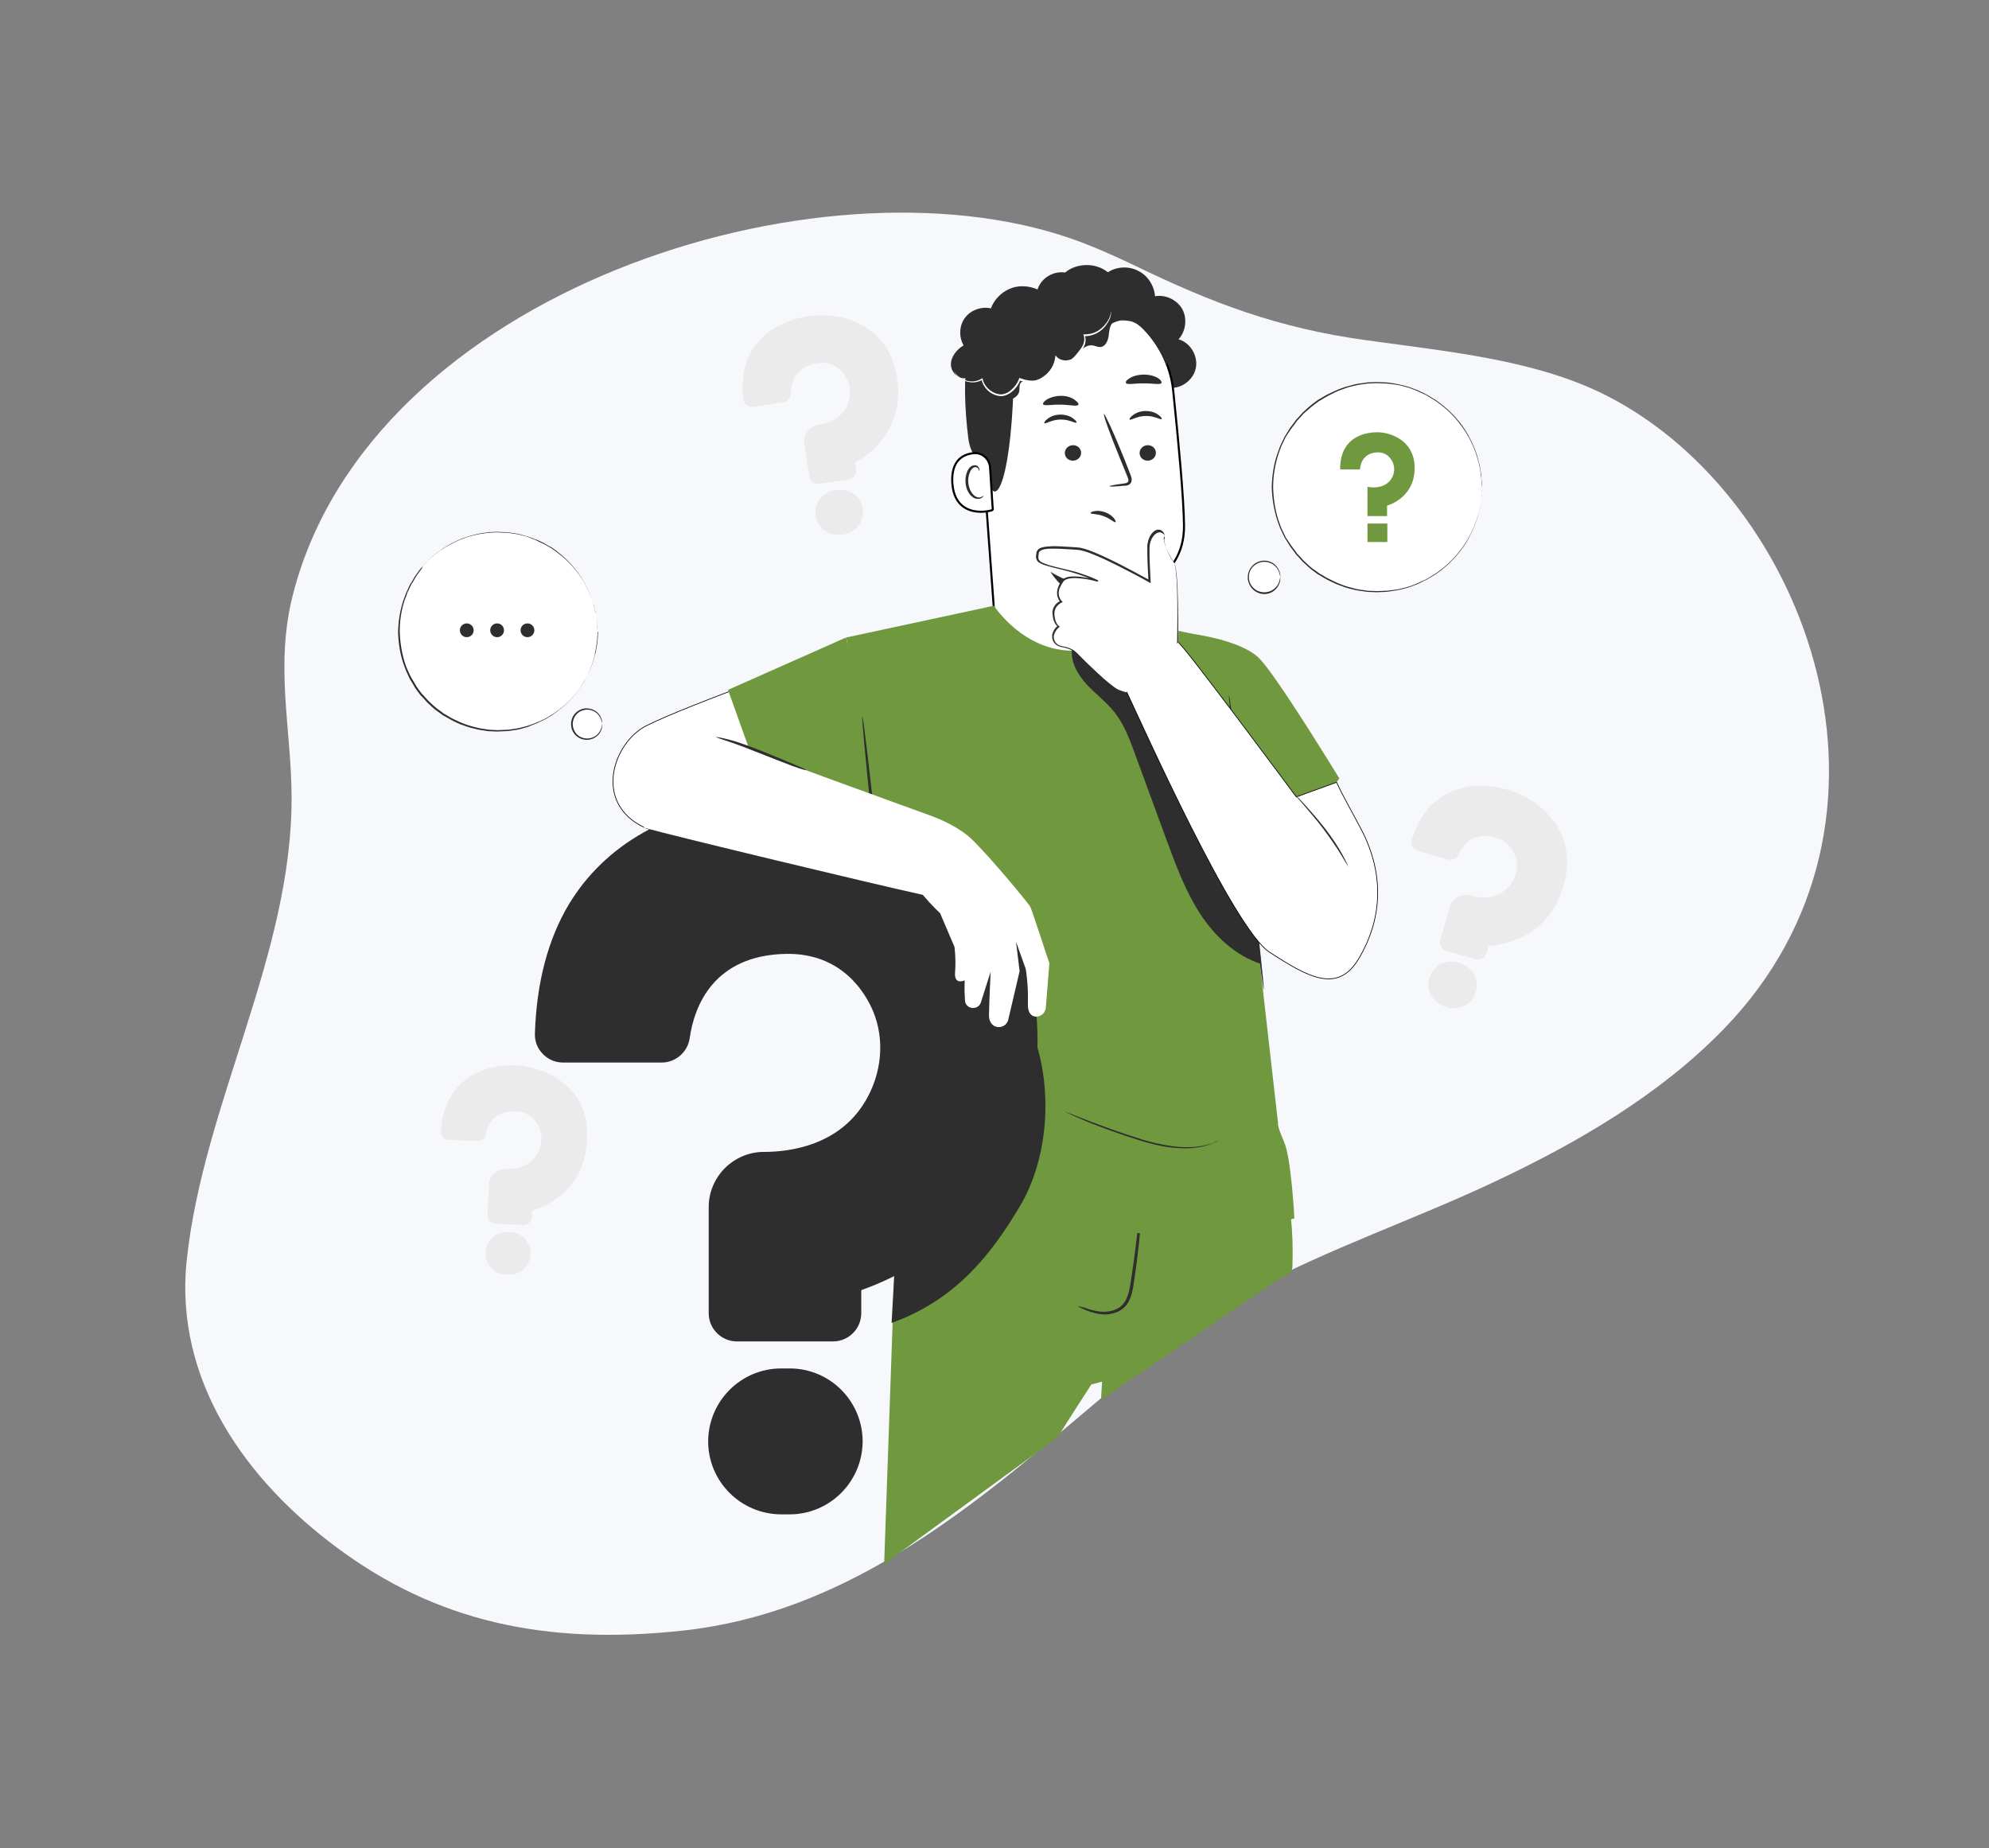 <?xml version="1.0" encoding="utf-8"?>
<!-- Generator: Adobe Illustrator 25.2.0, SVG Export Plug-In . SVG Version: 6.00 Build 0)  -->
<svg version="1.1" id="Layer_1" xmlns="http://www.w3.org/2000/svg" xmlns:xlink="http://www.w3.org/1999/xlink" x="0px" y="0px"
	 viewBox="0 0 721 670" style="enable-background:new 0 0 721 670;" xml:space="preserve">
<rect x="0" y="0" width="721" height="670" fill="#808080" stroke="none"/>
<style type="text/css">
	.st0{clip-path:url(#SVGID_2_);}
	.st1{fill:#F6F8FB;}
	.st2{fill:#EBEBEB;}
	.st3{fill:#FFFFFF;}
	.st4{fill:#2E2E2E;}
	.st5{fill:#6F983F;}
	.st6{fill:#FFFFFF;stroke:#000000;stroke-width:0.75;stroke-miterlimit:10;}
	.st7{fill:#FFFFFF;stroke:#000000;stroke-width:0.25;stroke-miterlimit:10;}
	.st8{fill:#455A64;}
	.st9{fill:none;stroke:#000000;stroke-width:0.25;stroke-miterlimit:10;}
</style>
<g>
	<g>
		<defs>
			<rect id="SVGID_1_" width="721" height="670"/>
		</defs>
		<clipPath id="SVGID_2_">
			<use xlink:href="#SVGID_1_"  style="overflow:visible;"/>
		</clipPath>
		<g class="st0">
			<g>
				<path class="st1" d="M411.6,96.4c-7.5-3.6-15.1-7-23-9.8c-92.1-32.2-253.9,19-282.3,128.5c-6.8,26.1-0.7,48.8-0.6,73.9
					c0.2,57.1-31.9,111-38,167.7c-4.7,43.9,21.8,80.2,54.5,104.4c35.5,26.4,75,35.6,125.7,30c56.8-6.3,100.4-41.1,143.5-77.7
					c19.4-16.4,39.4-33.4,62.1-45.6c28.4-15.3,59.3-25.7,88.3-39.4c30.2-14.2,60-31.6,83-55.3c73.6-75.8,30.5-192.2-41.9-229.4
					c-25.6-13.2-57.1-16.1-87.2-20.3C463.2,119,439.3,109.8,411.6,96.4z"/>
			</g>
			<path class="st2" d="M311.2,117.2c-6.3-3-13.3-3.3-17.8-2.6c-4.2,0.6-10.2,2.2-15.3,6.2c-3.2,2.5-5.5,5.6-7,9.1
				c-1.7,4.3-2.3,9.3-1.6,14.9c0.1,0.9,0.5,1.6,1.2,2.1s1.5,0.7,2.4,0.6l10.9-1.7c1.5-0.2,2.7-1.6,2.7-3.1c0-3.5,1.1-9.6,9.3-11
				c6.2-1.1,9.5,3.1,10.6,4.9c1.8,3,2,6.8,0.6,10.2c-2.2,5.2-7.4,6.8-10.4,7.2c-3.4,0.5-5.7,3.7-5.2,7l1.8,11.8
				c0.3,1.7,1.9,2.9,3.6,2.6l10.7-1.6c1.7-0.3,2.9-1.9,2.6-3.6l-0.4-2.5c0-0.1,0-0.1,0.1-0.1c2.3-1.2,6.6-4,10.2-8.8
				c4.6-6.2,6.2-13.5,5-21.8C323.5,125.4,316.6,119.8,311.2,117.2z"/>
			<path class="st2" d="M303.4,177.6l-0.9,0.1c-4.5,0.7-7.5,4.9-6.8,9.3c0.7,4.5,4.9,7.5,9.3,6.8l0.9-0.1c4.5-0.7,7.5-4.9,6.8-9.3
				C312.1,180,307.9,177,303.4,177.6z"/>
			<path class="st2" d="M562.2,296.4c-4.6-5.5-10.9-8.8-15.4-10c-4.1-1.2-10.4-2.3-16.8-0.7c-4,1-7.5,2.8-10.4,5.5
				c-3.4,3.2-6.1,7.7-7.8,13.2c-0.3,0.8-0.2,1.7,0.2,2.5s1.1,1.3,2,1.6l10.9,3.1c1.5,0.4,3.2-0.3,3.8-1.8c1.5-3.3,5.1-8.4,13.3-6.2
				c6.2,1.7,7.5,6.9,7.8,9.1c0.4,3.5-1,7.2-3.8,9.7c-4.3,3.9-9.8,3.1-12.7,2.3c-3.4-1-6.9,1-7.8,4.3l-3.4,11.7
				c-0.5,1.7,0.5,3.5,2.2,4l10.6,3c1.7,0.5,3.5-0.5,4-2.2l0.7-2.5c0-0.1,0.1-0.1,0.1-0.1c2.6-0.2,7.9-0.8,13.2-3.8
				c6.9-3.8,11.5-9.9,13.9-18.1C570.2,309.2,566.2,301.1,562.2,296.4z"/>
			<path class="st2" d="M529.3,349.2l-0.9-0.3c-4.4-1.3-9.1,1.3-10.3,5.7c-1.3,4.4,1.3,9.1,5.7,10.3l0.9,0.3
				c4.4,1.3,9.1-1.3,10.3-5.7C536.3,355.1,533.7,350.5,529.3,349.2z"/>
			<path class="st2" d="M203.6,392.1c-5.3-4-11.7-5.6-16-5.8c-4-0.2-9.9,0.1-15.3,2.9c-3.4,1.7-6.2,4.1-8.2,7.2
				c-2.4,3.6-3.9,8.2-4.3,13.6c-0.1,0.8,0.2,1.6,0.7,2.2s1.3,1,2.1,1l10.4,0.5c1.5,0.1,2.8-1,3.1-2.4c0.6-3.3,2.9-8.7,10.7-8.4
				c6,0.2,8.2,4.6,8.9,6.5c1.1,3.1,0.6,6.7-1.3,9.6c-3,4.4-8.2,4.9-11,4.8c-3.2-0.1-6,2.3-6.1,5.5l-0.6,11.2c-0.1,1.6,1.2,3,2.8,3.1
				l10.2,0.5c1.6,0.1,3-1.2,3.1-2.8l0.1-2.4c0-0.1,0-0.1,0.1-0.1c2.4-0.7,6.9-2.4,11.1-6.2c5.4-4.9,8.3-11.3,8.7-19.2
				C213.6,402,208.2,395.5,203.6,392.1z"/>
			<path class="st2" d="M185,446.7h-0.9c-4.3-0.2-7.9,3.1-8.1,7.3c-0.2,4.3,3.1,7.9,7.3,8.1h0.9c4.3,0.2,7.9-3.1,8.1-7.3
				C192.6,450.5,189.3,446.9,185,446.7z"/>
			<path class="st3" d="M193.6,262.4c18.6-7.2,27.8-28.1,20.6-46.6c-7.2-18.6-28.1-27.8-46.6-20.6c-18.6,7.2-27.8,28.1-20.6,46.6
				C154.2,260.4,175.1,269.6,193.6,262.4z"/>
			<path class="st4" d="M216.6,228.8c0,0,0-0.2-0.1-0.6c0-0.4-0.1-1-0.1-1.7c0-0.4,0-0.8-0.1-1.3c0-0.5-0.1-1-0.2-1.5
				c-0.1-0.5-0.2-1.1-0.3-1.8c-0.1-0.6-0.3-1.3-0.5-2c-0.6-2.8-1.9-6.1-4-9.6s-5.1-7.1-9.1-10.2c-0.5-0.4-1-0.8-1.6-1.2
				c-0.5-0.4-1.1-0.7-1.7-1c-0.6-0.3-1.1-0.7-1.7-1c-0.6-0.3-1.2-0.6-1.9-0.9c-0.3-0.1-0.6-0.3-1-0.4c-0.3-0.1-0.7-0.2-1-0.4
				c-0.7-0.2-1.3-0.5-2-0.7s-1.4-0.4-2.1-0.6c-0.7-0.2-1.4-0.4-2.2-0.5c-1.5-0.2-3-0.5-4.5-0.5c-0.8,0-1.6-0.1-2.3-0.1
				c-0.8,0-1.6,0.1-2.4,0.1c-0.4,0-0.8,0-1.2,0.1l-1.2,0.2c-0.8,0.1-1.6,0.2-2.4,0.4c-1.6,0.4-3.2,0.8-4.8,1.4
				c-1.6,0.5-3.1,1.3-4.7,2.1c-0.8,0.4-1.5,0.9-2.2,1.3c-0.4,0.2-0.8,0.4-1.1,0.7l-1.1,0.8c-1.5,1-2.7,2.2-4.1,3.5
				c-0.6,0.7-1.2,1.3-1.8,2L153,206l-0.4,0.5l-0.8,1.1l-0.8,1.1l-0.7,1.2l-0.7,1.2l-0.4,0.6l-0.3,0.6c-0.4,0.8-0.8,1.7-1.2,2.5
				c-0.3,0.9-0.6,1.8-1,2.7c-1.2,3.6-1.8,7.4-1.8,11.3c0.1,3.9,0.7,7.7,1.8,11.3c0.3,0.9,0.6,1.8,1,2.7s0.8,1.7,1.2,2.5l0.3,0.6
				l0.4,0.6l0.7,1.2l0.7,1.2l0.8,1.1l0.8,1.1l0.4,0.5l0.5,0.5c0.6,0.7,1.2,1.3,1.8,2c1.3,1.2,2.6,2.5,4.1,3.5l1.1,0.8
				c0.3,0.3,0.7,0.5,1.1,0.7c0.7,0.4,1.5,0.9,2.2,1.3c1.6,0.8,3.1,1.5,4.7,2.1c1.6,0.6,3.2,1,4.8,1.4c0.8,0.2,1.6,0.3,2.4,0.4
				l1.2,0.2c0.4,0.1,0.8,0,1.2,0.1c0.8,0,1.6,0.1,2.4,0.1c0.8,0,1.6-0.1,2.3-0.1c1.6,0,3.1-0.3,4.5-0.5c0.7-0.1,1.5-0.3,2.2-0.5
				s1.4-0.3,2.1-0.6c0.7-0.2,1.4-0.5,2-0.7c0.3-0.1,0.7-0.2,1-0.4c0.3-0.1,0.6-0.3,1-0.4c0.6-0.3,1.2-0.6,1.9-0.9
				c0.6-0.3,1.2-0.7,1.7-1c0.6-0.3,1.1-0.7,1.7-1c0.5-0.4,1-0.8,1.6-1.2c4.1-3.1,7.1-6.7,9.1-10.2c2.1-3.5,3.4-6.8,4-9.6
				c0.2-0.7,0.4-1.3,0.5-2c0.1-0.6,0.2-1.2,0.3-1.8c0.1-0.5,0.2-1,0.2-1.5s0.1-0.9,0.1-1.3c0-0.7,0.1-1.3,0.1-1.7
				C216.6,229,216.6,228.8,216.6,228.8s0,0.2,0,0.6c0,0.4,0,1-0.1,1.7c0,0.4,0,0.8-0.1,1.3c0,0.5-0.1,1-0.2,1.5
				c-0.1,0.5-0.2,1.1-0.3,1.8c-0.1,0.6-0.3,1.3-0.4,2c-0.6,2.8-1.9,6.1-3.9,9.6c-2.1,3.5-5.1,7.2-9.2,10.3c-0.5,0.4-1,0.8-1.6,1.2
				c-0.5,0.4-1.1,0.7-1.7,1.1c-0.6,0.3-1.1,0.7-1.8,1c-0.6,0.3-1.2,0.6-1.9,0.9c-0.3,0.2-0.6,0.3-1,0.5c-0.3,0.1-0.7,0.2-1,0.4
				c-0.7,0.2-1.4,0.5-2,0.8c-0.7,0.2-1.4,0.4-2.1,0.6c-0.7,0.2-1.4,0.4-2.2,0.5c-1.5,0.2-3,0.5-4.6,0.5c-0.8,0-1.6,0.1-2.4,0.1
				c-0.8,0-1.6-0.1-2.4-0.1c-0.4,0-0.8,0-1.2-0.1l-1.2-0.2c-0.8-0.1-1.6-0.2-2.4-0.4c-1.6-0.4-3.3-0.8-4.8-1.4
				c-1.6-0.5-3.2-1.3-4.7-2.1c-0.8-0.4-1.5-0.9-2.3-1.3c-0.4-0.2-0.8-0.4-1.1-0.7l-1.1-0.8c-1.5-1-2.8-2.3-4.1-3.5
				c-0.6-0.7-1.2-1.4-1.8-2l-0.5-0.5l-0.4-0.5l-0.8-1.1l-0.8-1.1l-0.7-1.2l-0.7-1.2l-0.4-0.6l-0.3-0.6c-0.4-0.9-0.8-1.7-1.2-2.6
				c-0.3-0.9-0.7-1.8-1-2.7c-1.2-3.6-1.8-7.5-1.9-11.4c0.1-3.9,0.7-7.8,1.9-11.4c0.3-0.9,0.7-1.8,1-2.7c0.4-0.9,0.8-1.7,1.2-2.6
				l0.3-0.6l0.4-0.6l0.7-1.2l0.7-1.2l0.8-1.1l0.8-1.1l0.4-0.5l0.5-0.5c0.6-0.7,1.2-1.4,1.8-2c1.4-1.2,2.6-2.5,4.1-3.5l1.1-0.8
				c0.4-0.3,0.8-0.5,1.1-0.7c0.8-0.4,1.5-0.9,2.3-1.3c1.6-0.8,3.1-1.6,4.7-2.1c1.6-0.7,3.2-1,4.8-1.4c0.8-0.2,1.6-0.3,2.4-0.4
				l1.2-0.2c0.4-0.1,0.8,0,1.2-0.1c0.8,0,1.6-0.1,2.4-0.1c0.8,0,1.6,0.1,2.4,0.1c1.6,0,3.1,0.3,4.6,0.5c0.8,0.1,1.5,0.3,2.2,0.5
				s1.4,0.3,2.1,0.6c0.7,0.3,1.4,0.5,2,0.8c0.3,0.1,0.7,0.2,1,0.4s0.6,0.3,1,0.5c0.6,0.3,1.3,0.6,1.9,0.9c0.6,0.3,1.2,0.7,1.8,1
				c0.6,0.4,1.2,0.7,1.7,1.1c0.5,0.4,1.1,0.8,1.6,1.2c4.1,3.1,7.1,6.8,9.2,10.3c2,3.5,3.3,6.8,3.9,9.6c0.2,0.7,0.4,1.3,0.4,2
				c0.1,0.6,0.2,1.2,0.3,1.8c0.1,0.5,0.2,1.1,0.2,1.5c0,0.5,0,0.9,0.1,1.3C216.5,227.8,216.5,228.4,216.6,228.8
				C216.7,228.6,216.6,228.8,216.6,228.8z"/>
			<path class="st3" d="M218.3,262.5c0,3-2.5,5.5-5.5,5.5s-5.5-2.5-5.5-5.5s2.5-5.5,5.5-5.5S218.3,259.5,218.3,262.5z"/>
			<path class="st4" d="M218.3,262.5c0,0,0-0.5-0.3-1.3c-0.2-0.8-0.8-2-2-2.9s-3.1-1.4-5-0.7c-0.9,0.3-1.8,1-2.4,1.8
				c-0.6,0.9-1,2-1,3.1s0.4,2.2,1,3.1s1.5,1.5,2.4,1.8c1.9,0.7,3.8,0.2,5-0.7c1.2-0.9,1.8-2.1,2-2.9
				C218.3,263,218.2,262.5,218.3,262.5c0,0,0,0.1,0,0.4c0,0.2,0,0.6-0.1,1c-0.2,0.9-0.7,2.1-2,3.1c-1.2,1-3.3,1.6-5.4,0.9
				c-1-0.4-2-1-2.7-2c-0.7-0.9-1.1-2.1-1.1-3.4c0-1.2,0.4-2.5,1.1-3.4c0.7-1,1.7-1.6,2.7-2c2-0.7,4.1-0.1,5.4,0.9
				c1.3,1,1.8,2.3,2,3.1c0.1,0.4,0.1,0.8,0.1,1C218.3,262.4,218.3,262.5,218.3,262.5z"/>
			<path class="st3" d="M526.1,203.4c14.8-14.8,14.8-38.8,0-53.6s-38.8-14.8-53.6,0c-14.8,14.8-14.8,38.8,0,53.6
				C487.3,218.2,511.3,218.2,526.1,203.4z"/>
			<path class="st4" d="M537.2,176.6c0,0,0-0.2-0.1-0.6c0-0.4-0.1-1-0.1-1.8c0-0.4,0-0.8-0.1-1.3s-0.2-1-0.2-1.6
				c-0.1-0.6-0.2-1.2-0.3-1.8c-0.1-0.7-0.3-1.3-0.5-2.1c-0.7-2.9-2-6.4-4.2-10.1c-2.2-3.6-5.3-7.5-9.6-10.7
				c-0.5-0.4-1.1-0.8-1.6-1.2c-0.6-0.4-1.2-0.7-1.8-1.1c-0.6-0.3-1.2-0.8-1.8-1.1s-1.3-0.6-2-0.9c-0.3-0.2-0.7-0.3-1-0.5
				c-0.3-0.1-0.7-0.3-1-0.4c-0.7-0.3-1.4-0.5-2.1-0.8c-0.7-0.2-1.5-0.4-2.2-0.6c-0.8-0.2-1.5-0.4-2.3-0.5c-1.6-0.2-3.1-0.5-4.8-0.5
				c-0.8,0-1.6-0.1-2.4-0.1s-1.7,0.1-2.5,0.1c-0.4,0-0.8,0-1.3,0.1l-1.3,0.2c-0.8,0.1-1.7,0.2-2.5,0.4c-1.7,0.4-3.4,0.8-5,1.5
				c-1.7,0.5-3.3,1.4-4.9,2.2c-0.8,0.4-1.6,0.9-2.4,1.4c-0.4,0.2-0.8,0.5-1.2,0.7l-1.1,0.8c-1.5,1.1-2.9,2.4-4.3,3.6
				c-0.6,0.7-1.3,1.4-1.9,2.1l-0.5,0.5l-0.4,0.6l-0.9,1.2l-0.9,1.2l-0.8,1.2l-0.8,1.2l-0.4,0.6l-0.3,0.7c-0.4,0.9-0.9,1.8-1.3,2.7
				c-0.3,0.9-0.7,1.9-1,2.8c-1.2,3.8-1.9,7.8-1.9,11.9c0.1,4.1,0.7,8.1,1.9,11.9c0.3,0.9,0.7,1.9,1,2.8c0.4,0.9,0.9,1.8,1.3,2.7
				l0.3,0.7l0.4,0.6l0.8,1.2l0.8,1.2l0.9,1.2l0.9,1.2l0.4,0.6l0.5,0.5c0.6,0.7,1.3,1.4,1.9,2.1c1.4,1.3,2.7,2.6,4.3,3.6l1.1,0.8
				c0.4,0.3,0.8,0.5,1.2,0.7c0.8,0.5,1.5,1,2.4,1.4c1.6,0.8,3.2,1.6,4.9,2.2c1.6,0.7,3.4,1,5,1.5c0.8,0.2,1.7,0.3,2.5,0.4l1.3,0.2
				c0.4,0.1,0.8,0.1,1.3,0.1c0.8,0,1.7,0.1,2.5,0.1s1.6-0.1,2.5-0.1c1.6,0,3.2-0.3,4.8-0.5c0.8-0.1,1.5-0.3,2.3-0.5
				c0.7-0.2,1.5-0.4,2.2-0.6c0.7-0.3,1.4-0.5,2.1-0.8c0.3-0.1,0.7-0.3,1-0.4c0.3-0.2,0.7-0.3,1-0.5c0.7-0.3,1.3-0.6,2-0.9
				c0.6-0.3,1.2-0.7,1.8-1.1c0.6-0.4,1.2-0.7,1.8-1.1c0.5-0.4,1.1-0.8,1.6-1.2c4.3-3.2,7.4-7.1,9.6-10.7c2.2-3.7,3.5-7.1,4.2-10.1
				c0.2-0.7,0.4-1.4,0.5-2.1c0.1-0.7,0.2-1.3,0.3-1.8c0.1-0.6,0.2-1.1,0.2-1.6s0.1-0.9,0.1-1.3c0-0.8,0.1-1.4,0.1-1.8
				C537.1,176.9,537.2,176.6,537.2,176.6s0,0.2,0,0.6c0,0.4,0,1-0.1,1.8c0,0.4,0,0.8-0.1,1.3c0,0.5-0.1,1-0.2,1.6
				c-0.1,0.6-0.2,1.2-0.3,1.9s-0.3,1.3-0.5,2.1c-0.6,2.9-2,6.4-4.1,10.1c-2.2,3.7-5.3,7.5-9.6,10.8c-0.5,0.4-1.1,0.8-1.6,1.2
				c-0.6,0.4-1.2,0.7-1.8,1.1c-0.6,0.3-1.2,0.8-1.9,1.1c-0.6,0.3-1.3,0.6-2,1c-0.3,0.2-0.7,0.3-1,0.5c-0.3,0.1-0.7,0.3-1.1,0.4
				c-0.7,0.3-1.4,0.5-2.1,0.8c-0.7,0.2-1.5,0.4-2.2,0.6c-0.8,0.2-1.5,0.4-2.3,0.5c-1.6,0.2-3.2,0.6-4.8,0.6c-0.8,0-1.6,0.1-2.5,0.1
				c-0.8,0-1.7-0.1-2.5-0.1c-0.4,0-0.9,0-1.3-0.1l-1.3-0.2c-0.9-0.1-1.7-0.2-2.6-0.4c-1.7-0.4-3.4-0.8-5.1-1.5
				c-1.7-0.5-3.3-1.4-5-2.2c-0.8-0.4-1.6-0.9-2.4-1.4c-0.4-0.2-0.8-0.5-1.2-0.7l-1.1-0.8c-1.6-1.1-2.9-2.4-4.3-3.7
				c-0.6-0.7-1.3-1.4-1.9-2.1l-0.5-0.5l-0.4-0.6l-0.9-1.2l-0.9-1.2l-0.8-1.3l-0.8-1.3l-0.4-0.6l-0.3-0.7c-0.4-0.9-0.9-1.8-1.3-2.7
				c-0.3-0.9-0.7-1.9-1-2.8c-1.2-3.8-1.9-7.9-2-12c0.1-4.1,0.7-8.2,2-12c0.3-0.9,0.7-1.9,1-2.8c0.4-0.9,0.9-1.8,1.3-2.7l0.3-0.7
				l0.4-0.6l0.8-1.3l0.8-1.3l0.9-1.2l0.9-1.2l0.4-0.6l0.5-0.5c0.6-0.7,1.3-1.4,1.9-2.1c1.4-1.3,2.8-2.6,4.3-3.7l1.1-0.8
				c0.4-0.3,0.8-0.5,1.2-0.7c0.8-0.5,1.6-1,2.4-1.4c1.7-0.8,3.3-1.6,5-2.2c1.7-0.7,3.4-1,5.1-1.5c0.9-0.2,1.7-0.3,2.6-0.4l1.3-0.2
				c0.4-0.1,0.8-0.1,1.3-0.1c0.9,0,1.7-0.1,2.5-0.1s1.7,0.1,2.5,0.1c1.6,0,3.2,0.3,4.8,0.6c0.8,0.1,1.5,0.4,2.3,0.5
				c0.7,0.2,1.5,0.4,2.2,0.6c0.7,0.3,1.4,0.5,2.1,0.8c0.4,0.1,0.7,0.3,1.1,0.4c0.3,0.2,0.7,0.3,1,0.5c0.7,0.3,1.3,0.6,2,1
				c0.7,0.3,1.2,0.7,1.9,1.1c0.6,0.4,1.2,0.7,1.8,1.1c0.5,0.4,1.1,0.8,1.6,1.2c4.3,3.3,7.5,7.1,9.6,10.8s3.5,7.2,4.1,10.1
				c0.2,0.7,0.4,1.4,0.5,2.1c0.1,0.7,0.2,1.3,0.3,1.9c0.1,0.6,0.2,1.1,0.2,1.6s0,0.9,0.1,1.3c0,0.8,0.1,1.4,0.1,1.8
				C537.2,176.4,537.2,176.6,537.2,176.6z"/>
			<path class="st5" d="M485.8,170.2h7.2c0,0,0-6,6.3-6.2c3.3-0.1,4.9,2.1,5.6,3.7c0.8,1.9,0.6,4.1-0.5,5.8c-1.2,2-3.9,3.8-8.7,3
				v10.6h7.1v-3.8c0,0,10-2.6,10-13.6c0-10.5-9.4-13-13.5-13C496.2,156.7,485.7,157.5,485.8,170.2z"/>
			<path class="st5" d="M502.9,189.8h-7.2v6.7h7.2V189.8z"/>
			<path class="st3" d="M464.1,209.3c0,3.2-2.6,5.8-5.8,5.8c-3.2,0-5.8-2.6-5.8-5.8s2.6-5.8,5.8-5.8S464.1,206.1,464.1,209.3z"/>
			<path class="st4" d="M464.1,209.3c-0.1,0,0-0.5-0.3-1.4c-0.2-0.9-0.8-2.1-2.1-3.1c-1.3-1-3.3-1.5-5.3-0.8c-1,0.4-1.9,1-2.6,1.9
				s-1.1,2.1-1.1,3.3s0.4,2.4,1.1,3.3c0.7,0.9,1.6,1.6,2.6,1.9c2,0.7,4,0.2,5.3-0.8s1.9-2.2,2.1-3.1
				C464,209.8,464,209.3,464.1,209.3c0,0,0,0.1,0,0.4c0,0.2,0,0.6-0.1,1.1c-0.2,0.9-0.8,2.2-2.1,3.3c-1.3,1.1-3.5,1.7-5.6,0.9
				c-1.1-0.4-2.1-1.1-2.8-2.1c-0.7-1-1.2-2.2-1.2-3.6c0-1.3,0.4-2.6,1.2-3.6c0.7-1,1.7-1.7,2.8-2.1c2.2-0.8,4.4-0.1,5.6,0.9
				c1.3,1.1,1.9,2.4,2.1,3.3c0.1,0.5,0.1,0.8,0.1,1.1C464.1,209.2,464.1,209.3,464.1,209.3z"/>
			<path class="st4" d="M423.9,140.6c4.4,0.4,8.8-2.9,9.6-7.3c0.8-4.3-2-9.1-6.3-10.3c2.7-2.9,3.2-7.5,1.4-10.9
				c-1.9-3.4-6.1-5.4-9.9-4.7c-0.3-3.8-2.6-7.5-6.1-9.2c-3.4-1.8-7.8-1.6-11,0.5c-4.3-3.5-11.2-3.5-15.5,0.1
				c-3.8-0.6-7.8,1.5-9.5,4.9s-0.9,7.9,1.9,10.5"/>
			<path class="st6" d="M384.5,107.6h2c19.9-0.5,36.8,14.4,38.8,34.2c1.9,18.4,3.8,38.8,3.9,48.7c0.2,20.5-20.2,24.1-20.2,24.1
				l2.3,24.6l-49.7-0.4l-6.5-89.1C352.8,128.4,363.2,109.4,384.5,107.6z"/>
			<path class="st4" d="M409,214.6c0,0-14.3,1.1-28.2-7.3c0,0,8.3,14.9,28.7,12.6L409,214.6z"/>
			<path class="st4" d="M419,164c0.1,1.5-1.1,2.9-2.8,3c-1.6,0.1-3-1-3.1-2.6c-0.1-1.5,1.1-2.9,2.8-3
				C417.6,161.3,418.9,162.5,419,164z"/>
			<path class="st4" d="M421.1,151.9c-0.4,0.4-2.6-1.2-5.8-1.1c-3.1,0-5.4,1.7-5.8,1.3c-0.2-0.2,0.2-0.9,1.2-1.6
				c1-0.8,2.6-1.5,4.6-1.5s3.6,0.6,4.6,1.4C420.9,151.1,421.3,151.7,421.1,151.9z"/>
			<path class="st4" d="M391.9,164c0.1,1.5-1.1,2.9-2.8,3c-1.6,0.1-3-1-3.1-2.6c-0.1-1.5,1.1-2.9,2.8-3
				C390.5,161.3,391.8,162.5,391.9,164z"/>
			<path class="st4" d="M390.2,153.2c-0.4,0.4-2.6-1.2-5.8-1.1c-3.1,0-5.4,1.7-5.8,1.3c-0.2-0.2,0.2-0.9,1.2-1.6
				c1-0.8,2.6-1.5,4.6-1.5s3.6,0.6,4.6,1.4C390,152.4,390.4,153,390.2,153.2z"/>
			<path class="st4" d="M402.2,176.3c0-0.2,1.9-0.6,5.1-1c0.8-0.1,1.6-0.3,1.7-0.8c0.2-0.6-0.2-1.4-0.6-2.4c-0.8-1.9-1.6-4-2.5-6.1
				c-3.5-8.6-6.1-15.7-5.7-15.9c0.3-0.1,3.5,6.7,7,15.4c0.8,2.1,1.7,4.2,2.4,6.1c0.3,0.9,0.9,1.9,0.5,3.1c-0.2,0.6-0.8,1.1-1.3,1.2
				c-0.5,0.2-1,0.2-1.4,0.2C404.2,176.4,402.2,176.5,402.2,176.3z"/>
			<path class="st4" d="M390.9,146.7c-0.4,0.8-3.1,0-6.4,0c-3.3-0.1-6.1,0.6-6.4-0.2c-0.1-0.4,0.4-1.1,1.6-1.8s3-1.2,5-1.2
				s3.7,0.6,4.8,1.4C390.5,145.6,391.1,146.3,390.9,146.7z"/>
			<path class="st4" d="M421,138.9c-0.6,0.7-3.3,0-6.4,0.1c-3.1-0.1-5.8,0.6-6.4-0.1c-0.3-0.4,0.1-1.1,1.3-1.8
				c1.1-0.7,3-1.3,5.2-1.3c2.1,0,4,0.6,5.1,1.3C420.9,137.8,421.2,138.6,421,138.9z"/>
			<path class="st4" d="M423.1,132.4c0,0-5.7-12.7-12-15.5c-7.6-3.4-10.6,4.8-17.8,3c-7.2-1.8-14.4-5.1-21.6,0.5
				c-7.8,6.2-4,10.4-4.3,19.5c-1.1,36.9-7.6,47.5-9.9,30.2c-0.3-1.9-5.6-3.3-6.5-11.3c-1.3-10.4-1.9-23,0.2-30.5
				c1.8-6.3,5.3-10.7,11.5-15.6c9.9-7.7,23.7-8.2,33.1-7.5C405.2,106,423.6,116.4,423.1,132.4z"/>
			<path class="st6" d="M358.9,169.5c-0.2-3.2-3-5.6-6.1-5.2c-3.8,0.4-8,2.7-7.6,10.6c0.8,14,14.7,10.3,14.7,9.9
				C359.8,184.5,359.3,175.3,358.9,169.5z"/>
			<path class="st4" d="M356.5,179.7c-0.1,0-0.2,0.2-0.6,0.4s-1.1,0.4-1.8,0.1c-1.5-0.5-2.9-2.7-3.1-5.3c-0.1-1.3,0.1-2.5,0.5-3.5
				c0.4-1.1,1-1.8,1.7-2s1.3,0.2,1.5,0.6c0.2,0.4,0.1,0.7,0.2,0.7c0,0,0.3-0.2,0.1-0.8c-0.1-0.3-0.3-0.6-0.6-0.9
				c-0.3-0.3-0.9-0.4-1.4-0.3c-1.1,0.1-2,1.2-2.4,2.3c-0.5,1.1-0.7,2.5-0.6,4c0.2,2.8,1.8,5.4,3.9,5.8c1,0.2,1.8-0.1,2.2-0.5
				C356.5,180.1,356.5,179.7,356.5,179.7z"/>
			<path class="st4" d="M358.5,142.4c1.8,1.2,3.8,2.4,6,2.6c2.2,0.2,4.7-1.2,5-3.3c0.1-1-0.1-2.1,0.5-2.9c0.7-0.9,2.2-0.7,3.3-0.6
				c4.1,0.3,8.7-4.3,9.7-8.3c1.1,1.5,3.4,1.9,4.9,0.9s2.1-1.6,3.3-3.1c1.2-1.4,2.9-2.7,4.7-2.5c1,0.1,2,0.7,3.1,0.6
				c1.8-0.2,2.7-2.4,2.9-4.2c0.2-1.8,0.4-4,1.9-5c1.4-1,3.3-0.5,5-0.3s3.9-0.2,4.3-1.9c0.2-0.9-0.2-1.8-0.7-2.5
				c-2.3-3.4-7-4.8-10.8-3.2c-1.5-4.6-5.9-8.1-10.7-8.5c-4.8-0.4-9.7,2.3-11.9,6.6c-3-2.6-7.3-3.6-11.2-2.7c-3.9,1-7.2,3.9-8.6,7.7
				c-3.4-0.8-7.3,0.6-9.4,3.4s-2.3,6.9-0.5,10c-2.5,1.5-4.6,4.1-4.6,6.9c0,2.9,2.9,5.7,5.7,4.9c-1.1,2.3-0.1,5.3,2.1,6.5
				s5.3,0.4,6.6-1.7"/>
			<path class="st3" d="M402.8,112.9c0,0,0,0.1,0,0.3c0,0.2,0,0.4-0.1,0.8c-0.1,0.6-0.3,1.6-1,2.7c-0.6,1.1-1.6,2.4-3,3.4
				s-3.4,1.8-5.7,1.8l0.2-0.3c0.5,1.2,0.4,2.6-0.2,3.9c-0.5,1.3-1.4,2.4-2.3,3.5c-0.5,0.5-0.9,1.2-1.5,1.6c-0.6,0.5-1.4,0.8-2.2,0.9
				c-1.6,0.2-3.4-0.2-4.5-1.5l0.5-0.2c-0.3,2.8-1.8,5.6-4.3,7.4c-1.3,1-2.9,1.6-4.6,1.6c-1.6,0-3.1-0.4-4.6-0.9l0.4-0.2
				c-0.7,1.8-1.8,3.3-3.2,4.4c-1.4,1.1-3.2,1.8-4.8,1.4c-3.3-0.6-5.6-3.3-6.1-5.9l0.3,0.1c-1.6,0.9-3.4,1.1-4.8,0.8
				c-1.4-0.2-2.6-0.8-3.4-1.4c-0.8-0.6-1.3-1.2-1.6-1.7c-0.3-0.5-0.4-0.7-0.4-0.7c0.1-0.1,0.5,1.1,2.1,2.2c0.8,0.5,1.9,1.1,3.3,1.3
				s3,0,4.5-0.9l0.3-0.2l0.1,0.3c0.5,2.4,2.7,4.9,5.8,5.5c1.5,0.3,3.1-0.3,4.4-1.4c1.3-1.1,2.4-2.5,3-4.2l0.1-0.3l0.3,0.1
				c1.4,0.5,2.9,0.9,4.4,0.9s3-0.6,4.2-1.5c2.3-1.7,3.8-4.3,4.1-7l0.1-0.7l0.4,0.5c1,1.1,2.6,1.5,4,1.3c0.7-0.1,1.4-0.3,1.9-0.8
				c0.5-0.4,1-1,1.4-1.5c0.9-1.1,1.8-2.2,2.3-3.3c0.5-1.2,0.6-2.4,0.2-3.5l-0.1-0.3h0.3c2.1,0.1,4.1-0.6,5.5-1.6s2.4-2.2,3-3.2
				C402.8,114.3,402.7,112.8,402.8,112.9z"/>
			<path class="st7" d="M302.1,236.9c0,0-52.6,18.5-67.8,26.2c-11.9,6-19.4,27.7-1.1,36.7c13.6,6.7,87.5-6.1,87.5-6.1L302.1,236.9z"
				/>
			<path class="st5" d="M462.7,421.2L329,416.1l-4.8,45.5L320.5,567l63-46c0-0.4,12.1-19.1,12.1-19.1l3.9-1l-0.4,6.6l64-43.5
				c2.4-1.5,5.3-1.6,5.4-5C469.4,431.9,462.7,421.2,462.7,421.2z"/>
			<path class="st4" d="M390.8,473.6c0,0.1,0.7,0.4,2,1s3.3,1.4,6,1.8c1.3,0.2,2.8,0.2,4.4-0.2c1.5-0.3,3.2-1.1,4.5-2.4
				s2.1-3.1,2.6-5s0.7-3.8,1-5.8c1.2-7.9,1.9-15.1,2.3-20.3c0.2-2.6,0.3-4.7,0.3-6.2s0-2.3,0-2.3c-0.1,0-0.2,0.8-0.4,2.2
				c-0.2,1.7-0.4,3.7-0.7,6.1c-0.6,5.2-1.4,12.3-2.6,20.2c-0.6,3.9-1,7.8-3.3,10.3c-2.3,2.4-5.6,2.7-8.1,2.5c-2.5-0.3-4.5-1-5.9-1.5
				C391.6,473.7,390.8,473.5,390.8,473.6z"/>
			<path class="st8" d="M403.6,436.2c0,0-0.3-0.2-1-0.2s-1.7,0.2-2.6,1c-0.9,0.7-1.9,2-1.8,3.8c0,1.7,1.4,3.4,3.2,4
				c1.8,0.6,3.9,0.1,4.9-1.3s1-3,0.7-4.1c-0.3-1.2-1-2-1.5-2.3c-0.5-0.4-0.9-0.4-0.9-0.4c-0.1,0.1,1.4,0.7,1.8,2.9
				c0.2,1,0.1,2.4-0.8,3.4c-0.8,1-2.4,1.4-3.9,0.9s-2.6-1.7-2.6-3c-0.1-1.3,0.6-2.5,1.4-3.2C402,435.9,403.6,436.3,403.6,436.2z"/>
			<path class="st8" d="M329.1,458.9c0,0.1,0.6,0.1,1.6,0.2c1.1,0.1,2.6,0,4.5-0.1c3.8-0.3,8.9-1.5,14.2-3.9c5.2-2.5,9.4-5.8,12-8.5
				c1.3-1.3,2.3-2.5,2.9-3.4s1-1.3,0.9-1.4s-1.6,1.7-4.3,4.2c-2.7,2.5-6.9,5.6-12,8.1c-5.1,2.4-10.1,3.6-13.8,4.1
				C331.4,458.8,329.1,458.7,329.1,458.9z"/>
			<path class="st5" d="M465.4,413.8c-2.6-6-2.1-6.5-2.1-6.5l-7.4-65.1l-7.1-63.3l-5.8-46.8l-33.4-7.2c0,0-3.8,10.7-20,11
				c-18.6,0.4-29.3-16.3-29.3-16.3l-53.5,11.5l20.1,138l2.4,37.2c0,0-4,6-4,12.5c0,6.4-0.3,10.7-0.3,10.7
				c49.6,13.6,98.9,25.5,144.2,12.2C469.2,441.7,468.1,419.7,465.4,413.8z"/>
			<path class="st5" d="M430.7,229.6c0,0,19.3,2.1,26.1,9.4c6.8,7.3,28.7,43.2,28.7,43.2l-31.8,43.4L439,305.5L430.7,229.6z"/>
			<path class="st4" d="M445.5,252.1c0.3,0,3.3,23.8,6.8,53.3s6.1,53.4,5.8,53.4c-0.3,0-3.3-23.9-6.8-53.3S445.2,252.1,445.5,252.1z
				"/>
			<path class="st5" d="M306.7,231.1l-42.8,19l15.5,43.3l41.3,6.5L306.7,231.1z"/>
			<path class="st4" d="M312.6,259.8c0.3,0,2.3,16.9,4.6,37.8c2.2,20.9,3.8,37.9,3.5,37.9s-2.3-16.9-4.6-37.8
				C313.9,276.8,312.3,259.9,312.6,259.8z"/>
			<g>
				<path class="st4" d="M323.2,479.6c23.3-8.4,36.1-24.8,46.5-42.3s11.9-42.1,5.2-61.3c0,0-48,46.5-48.4,47.5
					C326.2,424.6,323.2,479.6,323.2,479.6z"/>
			</g>
			<g>
				<path class="st4" d="M388.6,235.3c-0.6,4.7,2.1,9.3,5.3,12.8c3.2,3.5,7.1,6.3,10.1,10.1c3.4,4.3,5.3,9.4,7.2,14.5
					c3.9,10.6,7.8,21.3,11.7,31.9c3.4,9.2,6.8,18.4,12.1,26.6c5.3,8.2,12.9,15.3,22.2,18.3l-7-59.9L413,229.7L388.6,235.3z"/>
			</g>
			<path class="st3" d="M427.1,235.8c0-0.8,0.6-28.5-1.3-31.5s-3.3-5.8-3.7-8.7c0,0,1-1.6-0.8-2.7c-1.8-1-4.8,1.5-4.8,5.9
				c-0.1,4.5,0.4,12.1,0.4,12.1s-20.5-11.6-26.1-11.9c-5.6-0.3-14-1.4-14.5,1.4c-0.4,2.7-0.1,3.4,2.9,4.4c2.9,1,7.6,1.7,12.2,3.3
				c4.6,1.5,6.7,2.6,6.7,2.6s-10.5-3.1-12.8,0s-2,5.9-0.5,7.3c0,0-3.1,1.3-2.8,4.7c0.3,3.4,1.8,4.3,1.8,4.3s-3.1,2.3-1.6,5.3
				s4.9,1.1,8.2,4.5c3.3,3.4,11.3,11.2,14.5,13c3.1,1.7,10.3,2.5,10.3,2.5L427.1,235.8z"/>
			<path class="st4" d="M427.1,235.8c0,0-0.1,0.1-0.2,0.3s-0.3,0.5-0.6,0.8c-0.5,0.7-1.3,1.8-2.3,3.2c-2,2.8-5,6.9-8.8,12.1
				l-0.1,0.1H415c-1.4-0.1-2.9-0.4-4.4-0.6c-1.5-0.3-3.1-0.6-4.7-1.2c-0.8-0.3-1.6-0.7-2.3-1.2c-0.7-0.5-1.4-1.1-2.1-1.6
				c-1.4-1.2-2.8-2.4-4.2-3.7c-1.4-1.3-2.8-2.7-4.3-4.1c-0.7-0.7-1.5-1.4-2.2-2.2s-1.4-1.5-2.4-2c-0.9-0.5-1.9-0.8-3-1
				c-1-0.2-2.3-0.5-3.1-1.5c-0.8-0.9-1.1-2.2-0.8-3.4c0.3-1.2,1-2.2,2-3v0.4c-0.8-0.6-1.2-1.4-1.5-2.2s-0.4-1.7-0.5-2.7
				c0-0.9,0.2-1.9,0.8-2.7c0.5-0.8,1.3-1.4,2.2-1.8l-0.1,0.4c-1.3-1.3-1.5-3.4-0.9-5.1c0.3-0.9,0.7-1.7,1.2-2.4c0.2-0.4,0.6-0.8,1-1
				s0.9-0.4,1.3-0.5c1.8-0.4,3.6-0.2,5.4,0c1.8,0.3,3.6,0.6,5.4,1.1l-0.2,0.5c-2.7-1.2-5.6-2.3-8.6-3.2s-6.1-1.5-9.2-2.4
				c-1.1-0.3-2.2-0.7-3.2-1.3c-0.5-0.3-0.9-0.9-1-1.6c-0.1-0.6,0-1.2,0.1-1.8c0-0.3,0.1-0.6,0.3-0.9c0.2-0.3,0.4-0.5,0.7-0.7
				c0.5-0.3,1.1-0.5,1.7-0.6c1.1-0.2,2.3-0.2,3.4-0.3c2.2,0,4.5,0.2,6.6,0.3c1.1,0.1,2.2,0.1,3.3,0.3c0.5,0.1,1.1,0.3,1.6,0.4
				l1.5,0.5c4,1.5,7.8,3.4,11.4,5.2c3.6,1.9,7.1,3.7,10.5,5.6l-0.4,0.2c-0.2-4.4-0.5-8.6-0.4-12.7c0.2-2,0.9-4.1,2.6-5.3
				c0.4-0.3,0.9-0.5,1.4-0.5s1.1,0.2,1.4,0.5c0.4,0.3,0.7,0.8,0.8,1.3c0.1,0.5,0,1-0.3,1.5v-0.1c0.4,3.1,2,5.8,3.4,8.2
				c0.2,0.3,0.4,0.6,0.5,1c0.1,0.3,0.2,0.7,0.3,1c0.1,0.7,0.2,1.4,0.3,2c0.1,1.3,0.2,2.7,0.3,3.9c0.2,5,0.2,9.4,0.2,13
				s-0.1,6.3-0.1,8.2c0,0.9,0,1.6-0.1,2.1C427.1,235.6,427.1,235.8,427.1,235.8s0-0.2,0-0.7s0-1.2,0-2.1c0-1.9,0-4.7,0-8.2
				c0-3.6-0.1-7.9-0.3-12.9c-0.1-1.3-0.2-2.6-0.3-3.9c-0.1-0.7-0.2-1.3-0.3-2c-0.1-0.7-0.3-1.3-0.7-1.9c-1.5-2.4-3-5.1-3.5-8.3v-0.1
				v-0.1c0.2-0.3,0.3-0.8,0.2-1.2c-0.1-0.4-0.3-0.8-0.7-1c-0.7-0.6-1.6-0.5-2.4,0c-1.5,1.1-2.3,3-2.4,5c-0.1,4,0.2,8.2,0.4,12.6v0.4
				l-0.4-0.2c-3.3-1.9-6.8-3.7-10.5-5.6c-3.6-1.8-7.4-3.7-11.4-5.2l-1.5-0.5c-0.5-0.1-1-0.3-1.5-0.4c-1-0.2-2.1-0.2-3.2-0.3
				c-2.2-0.1-4.4-0.3-6.6-0.3c-1.1,0-2.2,0-3.3,0.2c-1,0.2-2.2,0.6-2.2,1.7c-0.1,0.5-0.1,1.1-0.1,1.6c0.1,0.5,0.4,0.9,0.8,1.2
				c0.9,0.6,2,0.9,3.1,1.3c3.1,0.9,6.2,1.5,9.2,2.3c3,0.9,5.9,1.9,8.6,3.2l-0.2,0.5c-1.8-0.5-3.5-0.9-5.3-1.1
				c-1.8-0.2-3.6-0.4-5.3,0c-0.8,0.2-1.6,0.5-2,1.3c-0.5,0.7-0.9,1.5-1.2,2.2c-0.6,1.6-0.4,3.4,0.8,4.6l0.3,0.3l-0.3,0.2
				c-0.8,0.4-1.5,1-2,1.7s-0.7,1.6-0.7,2.4c0,0.8,0.2,1.7,0.4,2.5c0.3,0.8,0.7,1.6,1.3,2l0.3,0.2l-0.3,0.2c-0.8,0.7-1.5,1.6-1.8,2.7
				c-0.3,1,0,2.2,0.7,3c0.6,0.8,1.8,1.1,2.8,1.3c1.1,0.2,2.2,0.5,3.1,1.1c1,0.5,1.7,1.3,2.5,2.1c0.7,0.7,1.5,1.5,2.2,2.2
				c1.4,1.4,2.9,2.8,4.3,4.1s2.8,2.6,4.2,3.7c1.4,1.1,2.7,2.3,4.3,2.8c1.6,0.6,3.1,1,4.6,1.3s3,0.5,4.4,0.7l-0.1,0.1
				c3.8-5.1,6.8-9.2,8.9-12c1-1.4,1.8-2.4,2.4-3.2c0.3-0.3,0.5-0.6,0.6-0.8C427,235.9,427.1,235.8,427.1,235.8z"/>
			<path class="st3" d="M408.4,250.8c6.1,13,38.8,86,51.8,94.4c14.3,9.3,25,15.2,32.6,1.9c7.7-13.2,9.6-29.3,0.6-46.5
				c-2-3.9-6.7-12.1-8.9-17l-14.6,5.3c0,0-41.5-56-42.8-56"/>
			<path class="st9" d="M408.4,250.8c6.1,13,38.8,86,51.8,94.4c14.3,9.3,25,15.2,32.6,1.9c7.7-13.2,9.6-29.3,0.6-46.5
				c-2-3.9-6.7-12.1-8.9-17l-14.6,5.3c0,0-41.5-56-42.8-56"/>
			<path class="st4" d="M488.7,314.1c0,0-0.3-0.4-0.7-1.1c-0.4-0.7-1-1.7-1.8-3c-1.5-2.5-3.8-5.9-6.5-9.5s-5.4-6.6-7.3-8.9
				c-0.9-1.1-1.7-1.9-2.3-2.6c-0.5-0.6-0.8-1-0.8-1s0.4,0.3,1,0.9s1.4,1.4,2.4,2.5c2,2.2,4.7,5.2,7.5,8.8c2.8,3.6,5,7,6.4,9.6
				c0.7,1.3,1.3,2.4,1.6,3.1C488.5,313.6,488.7,314,488.7,314.1z"/>
			<path class="st4" d="M404.4,189.3c-0.4,0.3-1.9-1.3-4.4-2.2c-2.4-0.9-4.6-0.7-4.7-1.1c0-0.2,0.5-0.6,1.5-0.7
				c1-0.2,2.4-0.1,3.8,0.4s2.6,1.4,3.2,2.2C404.4,188.6,404.5,189.2,404.4,189.3z"/>
			<path class="st4" d="M441.8,413.4c0,0-0.2,0.1-0.5,0.3c-0.3,0.2-0.9,0.5-1.5,0.7c-1.4,0.6-3.4,1.3-6,1.6c-2.6,0.4-5.8,0.4-9.3,0
				s-7.2-1.3-11.1-2.5c-7.7-2.4-14.5-4.9-19.4-6.9c-2.4-1-4.4-1.9-5.7-2.5c-0.6-0.3-1.1-0.5-1.5-0.7c-0.3-0.2-0.5-0.3-0.5-0.3
				s0.2,0,0.6,0.2s0.9,0.4,1.6,0.6c1.4,0.6,3.4,1.4,5.8,2.3c4.9,1.9,11.7,4.4,19.4,6.8c3.8,1.2,7.6,2,11,2.5s6.6,0.5,9.2,0.2
				s4.6-0.9,6-1.4C441,413.7,441.8,413.4,441.8,413.4z"/>
			<path class="st4" d="M340.5,306.6c-18.7-12.6-40.9-17.1-55.5-17.1c-13.6,0-33.7,2.1-51.9,12.4c-11.3,6.4-20.3,15.1-26.8,25.8
				c-7.7,12.8-11.8,28.6-12.4,47c-0.1,2.8,0.9,5.4,2.9,7.4c1.9,2,4.5,3.1,7.3,3.1h35.8c5,0,9.4-3.8,10.1-8.8
				c1.6-11.2,8.3-30.1,35-30.6c20.4-0.3,28.8,14.4,31.5,20.8c4.3,10.4,3.2,22.7-3,32.9c-9.5,15.7-27,18.1-36.6,18.1
				c-11,0-20,9-20,20v38.5c0,5.6,4.6,10.2,10.2,10.2H302c5.6,0,10.2-4.6,10.2-10.2V468c0-0.2,0.1-0.4,0.3-0.4
				c7.9-2.8,23.2-9.4,37-23.2c17.6-17.5,26.6-40.1,26.6-67.1C376.1,338.7,356.7,317.5,340.5,306.6z"/>
			<path class="st4" d="M286.3,496.1h-3.1c-14.6,0-26.4,11.8-26.5,26.4c0,14.6,11.8,26.4,26.4,26.5h3.1c14.6,0,26.4-11.8,26.5-26.4
				C312.7,507.9,300.8,496.1,286.3,496.1z"/>
			<path class="st4" d="M374.7,352.7c-0.5-3.9-1.5-7.7-2.9-11.3c-7-17.4-23.4-29.3-42-31.4l-89.9-10.2c9.8,10,22.5,12,36.1,15.5
				c13.5,3.5,28.1,8.8,41.8,11.7c4.4,0.9,8.9,2.1,12.3,5c3.3,2.8,5.2,7,6.9,11c2.6,5.9,5.2,11.9,7.8,17.8c3,6.8,6.9,14.5,14.9,14.9
				c3.2,0.2,6.4-1,8.8-3.1C374.3,367.5,375.5,359.8,374.7,352.7z"/>
			<path class="st3" d="M373.4,328.6c-0.7-1.2-14.4-17.9-21.2-24.4c-4.4-4.2-11-7.1-15.1-8.6c0,0-68.4-24.7-73.2-27.1L233.2,300
				c10.7,3,83.4,20.5,101.3,24.4c3.1,3.7,6.3,6.7,6.3,6.7l5.2,12.2c0,0,0.6,4.5,0.2,9.2c-0.4,4.8,3.5,2.9,3.5,2.9s-0.2,3,0.1,7.3
				v0.1c0.3,3.2,4.9,3.6,5.8,0.5l3.5-11c0,0-0.5,10.1-0.6,15.6c0,1,0.1,1.8,0.5,2.5c1.4,3,5.8,2.4,6.5-0.8l4.1-17.5l-1.3-10.7
				l3.5,9.8c0,0,1,5.2,0.8,12.6c-0.1,2.9,0.9,4.2,2.1,4.6c2,0.7,4.2-0.9,4.4-3l1.3-16.2C380.3,349.2,374.1,329.8,373.4,328.6z"/>
			<path class="st4" d="M259.5,267.2c0-0.1,2,0.2,5,1c3.1,0.8,7.2,2.3,11.7,4.1c4.5,1.8,8.5,3.5,11.4,4.7s4.7,2,4.6,2.2
				c0,0.1-1.9-0.4-4.9-1.5s-7-2.7-11.5-4.5s-8.5-3.3-11.5-4.3C261.3,267.9,259.5,267.3,259.5,267.2z"/>
			<circle class="st4" cx="169.2" cy="228.5" r="2.5"/>
			<circle class="st4" cx="180.2" cy="228.5" r="2.5"/>
			<circle class="st4" cx="191.2" cy="228.5" r="2.5"/>
		</g>
	</g>
</g>
</svg>
